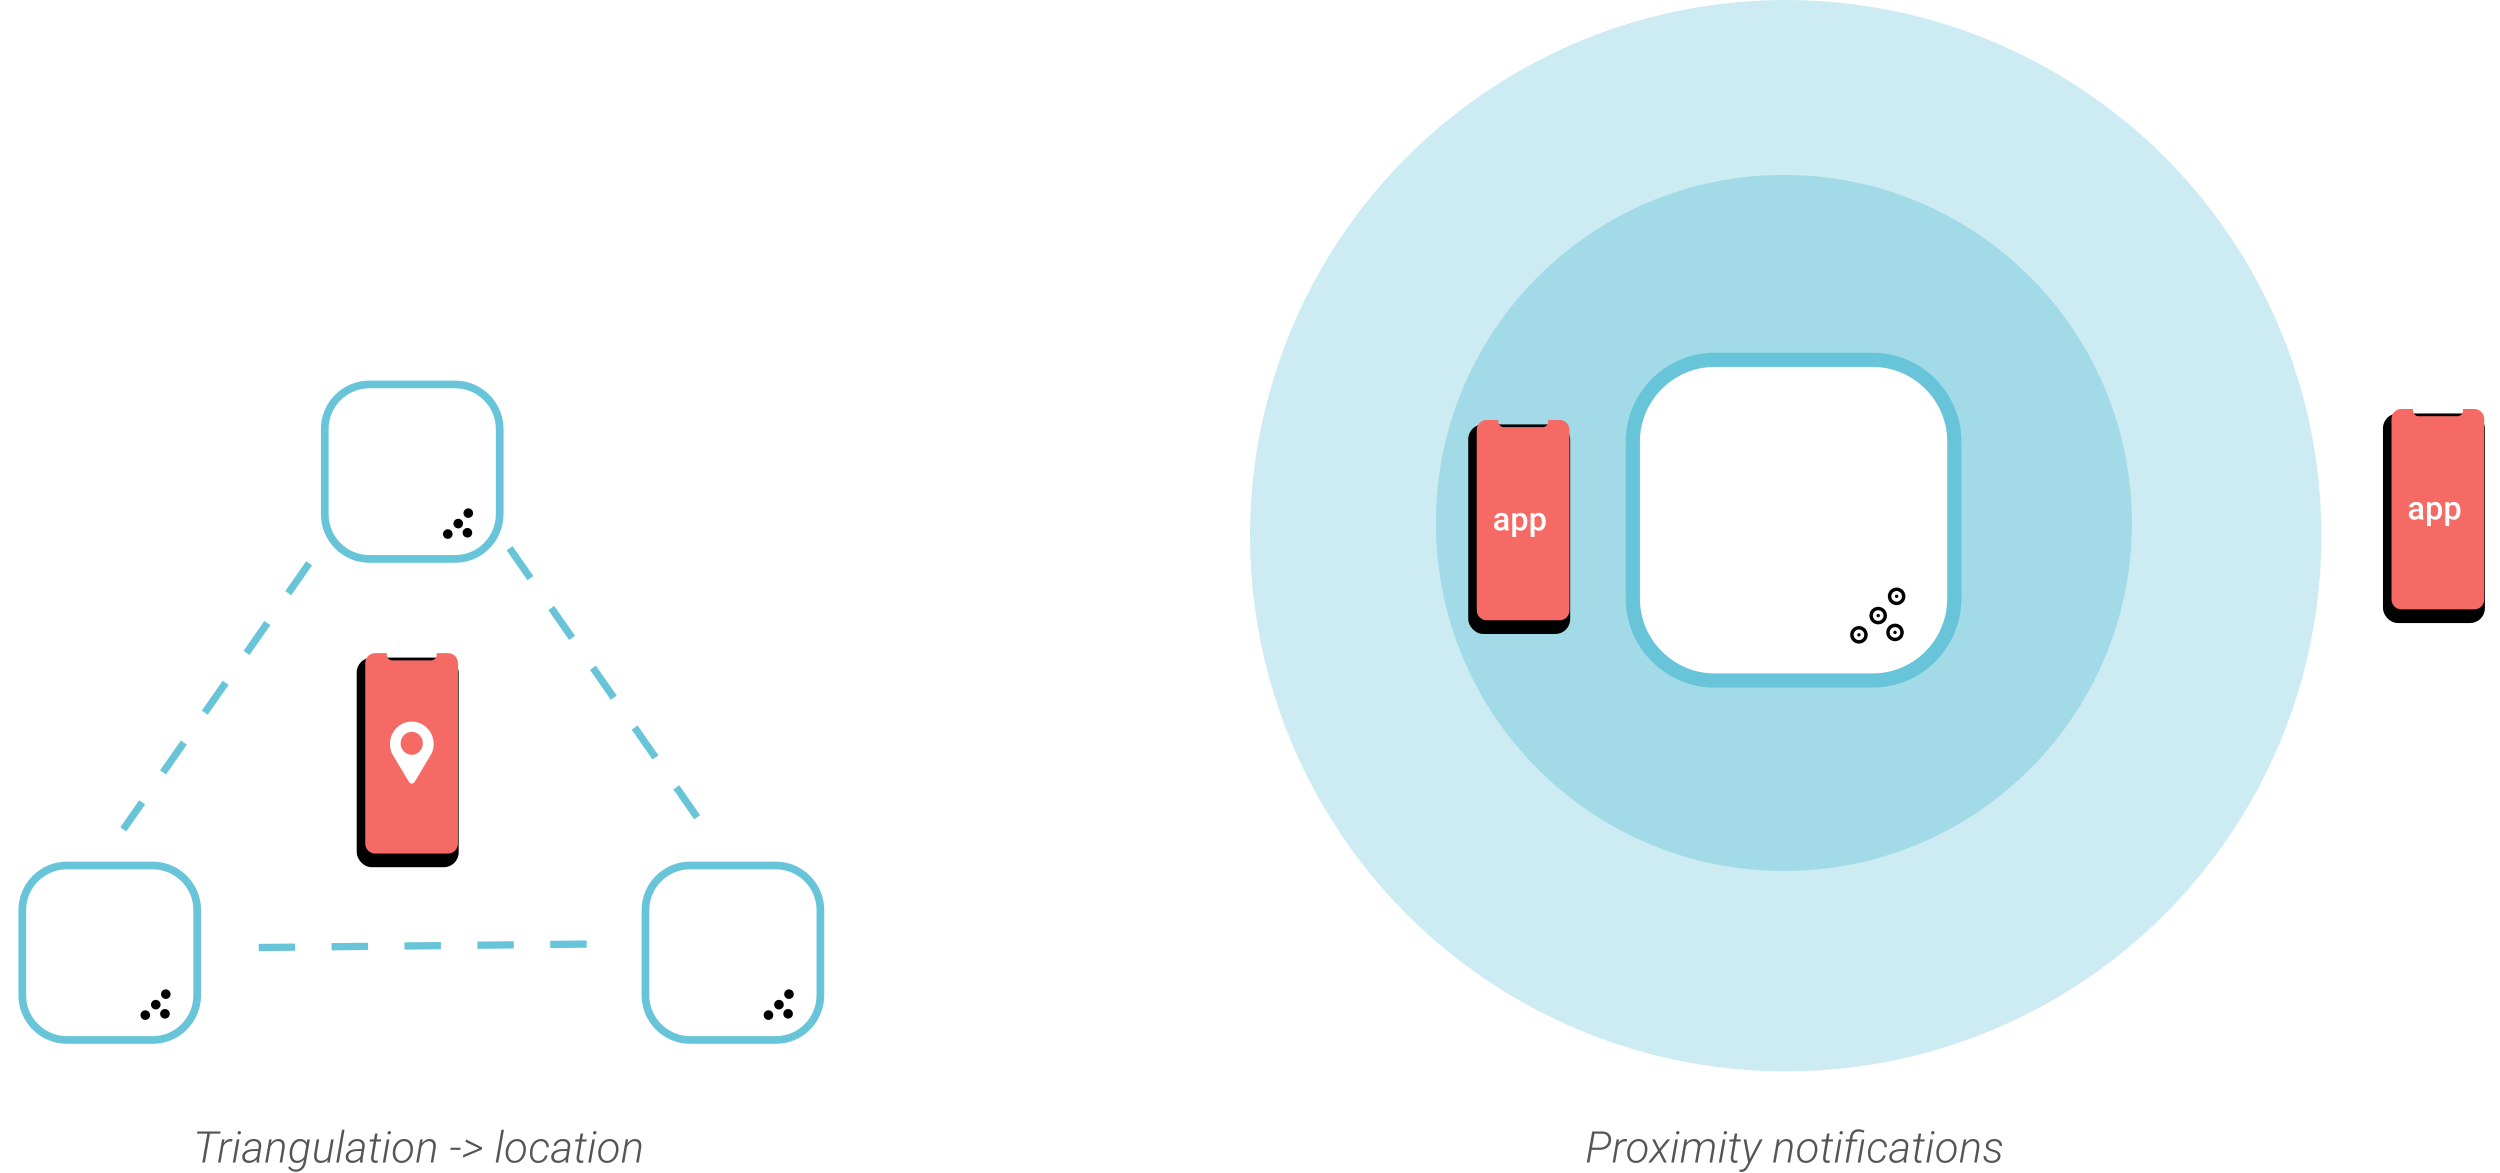 <svg width="686" height="322" viewBox="0 0 686 322" fill="none" xmlns="http://www.w3.org/2000/svg">
<circle cx="490" cy="147" r="147" fill="#68C4D9" fill-opacity="0.33"/>
<circle cx="489.5" cy="143.5" r="95.5" fill="#68C4D9" fill-opacity="0.42"/>
<g filter="url(#filter0_d)">
<path d="M511.78 184H468.44C456.12 184 446 173.88 446 161.56V118.44C446 106.12 456.12 96 468.44 96H511.78C524.1 96 534.22 106.12 534.22 118.44V161.78C534 174.1 524.1 184 511.78 184Z" fill="white" stroke="#68C4D9" stroke-width="3.892" stroke-miterlimit="10"/>
<path d="M518.853 160.9C518.853 161.162 518.641 161.374 518.379 161.374C518.118 161.374 517.906 161.162 517.906 160.9C517.906 160.638 518.118 160.426 518.379 160.426C518.641 160.426 518.853 160.638 518.853 160.9Z" fill="black" stroke="black" stroke-width="3.892"/>
<path d="M513.794 166.18C513.794 166.442 513.581 166.654 513.32 166.654C513.058 166.654 512.846 166.442 512.846 166.18C512.846 165.919 513.058 165.706 513.32 165.706C513.581 165.706 513.794 165.919 513.794 166.18Z" fill="black" stroke="black" stroke-width="3.892"/>
<path d="M518.414 170.8C518.414 171.062 518.202 171.274 517.94 171.274C517.678 171.274 517.466 171.062 517.466 170.8C517.466 170.539 517.678 170.327 517.94 170.327C518.202 170.327 518.414 170.539 518.414 170.8Z" fill="black" stroke="black" stroke-width="3.892"/>
<path d="M508.514 171.46C508.514 171.721 508.302 171.933 508.041 171.933C507.779 171.933 507.567 171.721 507.567 171.46C507.567 171.198 507.779 170.986 508.041 170.986C508.302 170.986 508.514 171.198 508.514 171.46Z" fill="black" stroke="black" stroke-width="3.892"/>
</g>
<g filter="url(#filter1_d)">
<rect x="655" y="111" width="27.974" height="57.509" rx="4.062" fill="black"/>
</g>
<path fill-rule="evenodd" clip-rule="evenodd" d="M658.934 112.226C657.439 112.226 656.226 113.439 656.226 114.934V164.499C656.226 165.995 657.439 167.207 658.934 167.207H678.959C680.455 167.207 681.668 165.995 681.668 164.499V114.934C681.668 113.439 680.455 112.226 678.959 112.226H658.934ZM675.837 112.226H662.133V112.678C662.133 113.525 662.82 114.212 663.668 114.212H674.303C675.15 114.212 675.837 113.525 675.837 112.678V112.226Z" fill="#F56A65"/>
<path d="M663.95 142.533C663.904 142.442 663.863 142.295 663.828 142.091C663.49 142.444 663.076 142.62 662.587 142.62C662.112 142.62 661.725 142.485 661.425 142.214C661.125 141.943 660.975 141.608 660.975 141.209C660.975 140.705 661.161 140.319 661.534 140.051C661.91 139.78 662.446 139.645 663.142 139.645H663.793V139.334C663.793 139.09 663.724 138.895 663.588 138.749C663.451 138.6 663.242 138.526 662.963 138.526C662.721 138.526 662.523 138.587 662.369 138.71C662.214 138.829 662.137 138.982 662.137 139.168H661.075C661.075 138.909 661.161 138.667 661.333 138.443C661.505 138.216 661.738 138.038 662.032 137.91C662.329 137.782 662.66 137.718 663.024 137.718C663.577 137.718 664.019 137.858 664.348 138.137C664.677 138.414 664.846 138.804 664.855 139.308V141.44C664.855 141.866 664.914 142.205 665.034 142.458V142.533H663.95ZM662.784 141.768C662.993 141.768 663.19 141.717 663.373 141.615C663.56 141.513 663.7 141.376 663.793 141.204V140.313H663.221C662.827 140.313 662.532 140.382 662.334 140.519C662.136 140.655 662.036 140.849 662.036 141.1C662.036 141.304 662.103 141.467 662.237 141.589C662.374 141.708 662.556 141.768 662.784 141.768ZM670.106 140.217C670.106 140.948 669.94 141.532 669.608 141.969C669.276 142.403 668.831 142.62 668.271 142.62C667.753 142.62 667.338 142.45 667.026 142.109V144.35H665.964V137.805H666.943L666.987 138.286C667.298 137.907 667.722 137.718 668.258 137.718C668.835 137.718 669.286 137.933 669.613 138.365C669.942 138.793 670.106 139.388 670.106 140.152V140.217ZM669.049 140.125C669.049 139.653 668.954 139.279 668.765 139.002C668.579 138.726 668.311 138.587 667.961 138.587C667.527 138.587 667.215 138.766 667.026 139.125V141.222C667.218 141.589 667.533 141.772 667.97 141.772C668.308 141.772 668.571 141.637 668.761 141.366C668.953 141.092 669.049 140.679 669.049 140.125ZM675.148 140.217C675.148 140.948 674.982 141.532 674.65 141.969C674.318 142.403 673.873 142.62 673.313 142.62C672.795 142.62 672.38 142.45 672.068 142.109V144.35H671.006V137.805H671.985L672.029 138.286C672.34 137.907 672.764 137.718 673.3 137.718C673.877 137.718 674.328 137.933 674.655 138.365C674.984 138.793 675.148 139.388 675.148 140.152V140.217ZM674.091 140.125C674.091 139.653 673.996 139.279 673.807 139.002C673.621 138.726 673.353 138.587 673.003 138.587C672.569 138.587 672.257 138.766 672.068 139.125V141.222C672.26 141.589 672.575 141.772 673.012 141.772C673.35 141.772 673.613 141.637 673.803 141.366C673.995 141.092 674.091 140.679 674.091 140.125Z" fill="white"/>
<g filter="url(#filter2_d)">
<rect x="404" y="114" width="27.974" height="57.509" rx="4.062" fill="black"/>
</g>
<path fill-rule="evenodd" clip-rule="evenodd" d="M407.934 115.226C406.439 115.226 405.226 116.439 405.226 117.934V167.499C405.226 168.995 406.439 170.207 407.934 170.207H427.959C429.455 170.207 430.668 168.995 430.668 167.499V117.934C430.668 116.439 429.455 115.226 427.959 115.226H407.934ZM424.837 115.226H411.133V115.678C411.133 116.525 411.82 117.212 412.668 117.212H423.303C424.15 117.212 424.837 116.525 424.837 115.678V115.226Z" fill="#F56A65"/>
<path d="M412.95 145.533C412.904 145.442 412.863 145.295 412.828 145.091C412.49 145.444 412.076 145.62 411.587 145.62C411.112 145.62 410.725 145.485 410.425 145.214C410.125 144.943 409.975 144.608 409.975 144.209C409.975 143.705 410.161 143.319 410.534 143.051C410.91 142.78 411.446 142.645 412.142 142.645H412.793V142.334C412.793 142.09 412.724 141.895 412.588 141.749C412.451 141.6 412.242 141.526 411.963 141.526C411.721 141.526 411.523 141.587 411.369 141.71C411.214 141.829 411.137 141.982 411.137 142.168H410.075C410.075 141.909 410.161 141.667 410.333 141.443C410.505 141.216 410.738 141.038 411.032 140.91C411.329 140.782 411.66 140.718 412.024 140.718C412.577 140.718 413.019 140.858 413.348 141.137C413.677 141.414 413.846 141.804 413.855 142.308V144.44C413.855 144.866 413.914 145.205 414.034 145.458V145.533H412.95ZM411.784 144.768C411.993 144.768 412.19 144.717 412.373 144.615C412.56 144.513 412.7 144.376 412.793 144.204V143.313H412.221C411.827 143.313 411.532 143.382 411.334 143.519C411.136 143.655 411.036 143.849 411.036 144.1C411.036 144.304 411.103 144.467 411.237 144.589C411.374 144.708 411.556 144.768 411.784 144.768ZM419.106 143.217C419.106 143.948 418.94 144.532 418.608 144.969C418.276 145.403 417.831 145.62 417.271 145.62C416.753 145.62 416.338 145.45 416.026 145.109V147.35H414.964V140.805H415.943L415.987 141.286C416.298 140.907 416.722 140.718 417.258 140.718C417.835 140.718 418.286 140.933 418.613 141.365C418.942 141.793 419.106 142.388 419.106 143.152V143.217ZM418.049 143.125C418.049 142.653 417.954 142.279 417.765 142.002C417.579 141.726 417.311 141.587 416.961 141.587C416.527 141.587 416.215 141.766 416.026 142.125V144.222C416.218 144.589 416.533 144.772 416.97 144.772C417.308 144.772 417.571 144.637 417.761 144.366C417.953 144.092 418.049 143.679 418.049 143.125ZM424.148 143.217C424.148 143.948 423.982 144.532 423.65 144.969C423.318 145.403 422.873 145.62 422.313 145.62C421.795 145.62 421.38 145.45 421.068 145.109V147.35H420.006V140.805H420.985L421.029 141.286C421.34 140.907 421.764 140.718 422.3 140.718C422.877 140.718 423.328 140.933 423.655 141.365C423.984 141.793 424.148 142.388 424.148 143.152V143.217ZM423.091 143.125C423.091 142.653 422.996 142.279 422.807 142.002C422.621 141.726 422.353 141.587 422.003 141.587C421.569 141.587 421.257 141.766 421.068 142.125V144.222C421.26 144.589 421.575 144.772 422.012 144.772C422.35 144.772 422.613 144.637 422.803 144.366C422.995 144.092 423.091 143.679 423.091 143.125Z" fill="white"/>
<path d="M436.746 315.525L436.143 319H435.428L436.91 310.469L439.688 310.475C440.484 310.498 441.1 310.734 441.533 311.184C441.967 311.629 442.15 312.227 442.084 312.977C442.006 313.773 441.684 314.398 441.117 314.852C440.551 315.305 439.812 315.531 438.902 315.531L436.746 315.525ZM436.852 314.916L438.932 314.922C439.607 314.922 440.164 314.75 440.602 314.406C441.039 314.062 441.295 313.588 441.369 312.982C441.432 312.404 441.307 311.949 440.994 311.617C440.686 311.281 440.244 311.105 439.67 311.09L437.52 311.084L436.852 314.916ZM446.373 313.252C446.221 313.221 446.066 313.203 445.91 313.199C445.465 313.199 445.057 313.336 444.686 313.609C444.314 313.879 444.066 314.223 443.941 314.641L443.191 319H442.5L443.602 312.66H444.287L444.076 313.668C444.307 313.293 444.584 313.008 444.908 312.812C445.236 312.617 445.596 312.523 445.986 312.531C446.123 312.531 446.283 312.559 446.467 312.613L446.373 313.252ZM446.525 315.771C446.596 315.158 446.783 314.598 447.088 314.09C447.393 313.578 447.771 313.189 448.225 312.924C448.682 312.658 449.176 312.531 449.707 312.543C450.23 312.551 450.676 312.695 451.043 312.977C451.414 313.254 451.684 313.635 451.852 314.119C452.023 314.6 452.082 315.133 452.027 315.719L452.016 315.83C451.898 316.83 451.543 317.633 450.949 318.238C450.359 318.844 449.65 319.137 448.822 319.117C448.111 319.105 447.543 318.844 447.117 318.332C446.691 317.82 446.482 317.145 446.49 316.305L446.508 315.971L446.525 315.771ZM447.205 315.971C447.154 316.436 447.188 316.865 447.305 317.26C447.426 317.65 447.617 317.957 447.879 318.18C448.141 318.402 448.467 318.52 448.857 318.531C449.279 318.539 449.664 318.432 450.012 318.209C450.363 317.986 450.652 317.672 450.879 317.266C451.105 316.859 451.252 316.41 451.318 315.918L451.336 315.725C451.406 314.971 451.289 314.355 450.984 313.879C450.684 313.398 450.246 313.152 449.672 313.141C449.047 313.121 448.506 313.363 448.049 313.867C447.596 314.367 447.318 315.033 447.217 315.865L447.205 315.971ZM455.379 315.221L457.436 312.66H458.303L455.701 315.807L457.359 319H456.586L455.262 316.328L453.094 319H452.238L454.945 315.736L453.357 312.66H454.131L455.379 315.221ZM459.311 319H458.607L459.715 312.66H460.412L459.311 319ZM459.908 310.826C459.928 310.572 460.096 310.412 460.412 310.346C460.564 310.373 460.672 310.422 460.734 310.492C460.801 310.559 460.844 310.67 460.863 310.826C460.824 310.975 460.768 311.084 460.693 311.154C460.619 311.221 460.508 311.27 460.359 311.301C460.043 311.254 459.893 311.096 459.908 310.826ZM462.943 312.66L462.744 313.691C463.314 312.91 464.031 312.527 464.895 312.543C465.34 312.551 465.709 312.662 466.002 312.877C466.299 313.092 466.482 313.391 466.553 313.773C466.842 313.379 467.178 313.074 467.561 312.859C467.947 312.641 468.367 312.535 468.82 312.543C469.422 312.555 469.867 312.754 470.156 313.141C470.449 313.523 470.57 314.055 470.52 314.734L470.508 314.869L469.811 319H469.113L469.805 314.857C469.828 314.627 469.83 314.408 469.811 314.201C469.732 313.51 469.338 313.158 468.627 313.146C468.15 313.139 467.711 313.295 467.309 313.615C466.91 313.932 466.66 314.328 466.559 314.805L465.832 319H465.135L465.838 314.805C465.951 313.727 465.555 313.174 464.648 313.146C464.199 313.139 463.781 313.279 463.395 313.568C463.008 313.857 462.748 314.217 462.615 314.646L461.865 319H461.168L462.27 312.66H462.943ZM472.365 319H471.662L472.77 312.66H473.467L472.365 319ZM472.963 310.826C472.982 310.572 473.15 310.412 473.467 310.346C473.619 310.373 473.727 310.422 473.789 310.492C473.855 310.559 473.898 310.67 473.918 310.826C473.879 310.975 473.822 311.084 473.748 311.154C473.674 311.221 473.562 311.27 473.414 311.301C473.098 311.254 472.947 311.096 472.963 310.826ZM476.713 311.037L476.432 312.66H477.703L477.604 313.234H476.332L475.629 317.465L475.617 317.828C475.617 318.254 475.812 318.473 476.203 318.484C476.324 318.488 476.514 318.475 476.771 318.443L476.742 319.018C476.512 319.084 476.277 319.113 476.039 319.105C475.629 319.098 475.33 318.955 475.143 318.678C474.955 318.396 474.887 317.99 474.938 317.459L475.635 313.234H474.498L474.604 312.66H475.729L476.016 311.037H476.713ZM480.176 317.969L482.889 312.66H483.668L479.801 320.02C479.516 320.59 479.213 320.994 478.893 321.232C478.576 321.471 478.223 321.586 477.832 321.578C477.684 321.57 477.496 321.539 477.27 321.484L477.34 320.91L477.691 320.951C478.348 320.979 478.865 320.592 479.244 319.791L479.689 318.906L478.465 312.66H479.197L480.176 317.969ZM488.309 312.66L488.098 313.744C488.379 313.354 488.703 313.055 489.07 312.848C489.441 312.637 489.838 312.535 490.26 312.543C490.869 312.559 491.312 312.771 491.59 313.182C491.867 313.592 491.965 314.156 491.883 314.875L491.191 319H490.5L491.191 314.863C491.215 314.641 491.219 314.426 491.203 314.219C491.137 313.523 490.758 313.166 490.066 313.146C489.656 313.139 489.273 313.262 488.918 313.516C488.562 313.766 488.25 314.145 487.98 314.652L487.23 319H486.539L487.641 312.66H488.309ZM493.166 315.771C493.236 315.158 493.424 314.598 493.729 314.09C494.033 313.578 494.412 313.189 494.865 312.924C495.322 312.658 495.816 312.531 496.348 312.543C496.871 312.551 497.316 312.695 497.684 312.977C498.055 313.254 498.324 313.635 498.492 314.119C498.664 314.6 498.723 315.133 498.668 315.719L498.656 315.83C498.539 316.83 498.184 317.633 497.59 318.238C497 318.844 496.291 319.137 495.463 319.117C494.752 319.105 494.184 318.844 493.758 318.332C493.332 317.82 493.123 317.145 493.131 316.305L493.148 315.971L493.166 315.771ZM493.846 315.971C493.795 316.436 493.828 316.865 493.945 317.26C494.066 317.65 494.258 317.957 494.52 318.18C494.781 318.402 495.107 318.52 495.498 318.531C495.92 318.539 496.305 318.432 496.652 318.209C497.004 317.986 497.293 317.672 497.52 317.266C497.746 316.859 497.893 316.41 497.959 315.918L497.977 315.725C498.047 314.971 497.93 314.355 497.625 313.879C497.324 313.398 496.887 313.152 496.312 313.141C495.688 313.121 495.146 313.363 494.689 313.867C494.236 314.367 493.959 315.033 493.857 315.865L493.846 315.971ZM502.037 311.037L501.756 312.66H503.027L502.928 313.234H501.656L500.953 317.465L500.941 317.828C500.941 318.254 501.137 318.473 501.527 318.484C501.648 318.488 501.838 318.475 502.096 318.443L502.066 319.018C501.836 319.084 501.602 319.113 501.363 319.105C500.953 319.098 500.654 318.955 500.467 318.678C500.279 318.396 500.211 317.99 500.262 317.459L500.959 313.234H499.822L499.928 312.66H501.053L501.34 311.037H502.037ZM504.158 319H503.455L504.562 312.66H505.26L504.158 319ZM504.756 310.826C504.775 310.572 504.943 310.412 505.26 310.346C505.412 310.373 505.52 310.422 505.582 310.492C505.648 310.559 505.691 310.67 505.711 310.826C505.672 310.975 505.615 311.084 505.541 311.154C505.467 311.221 505.355 311.27 505.207 311.301C504.891 311.254 504.74 311.096 504.756 310.826ZM506.461 319L507.463 313.234H506.438L506.537 312.66H507.562L507.656 311.951C507.762 311.283 508.021 310.768 508.436 310.404C508.85 310.041 509.377 309.863 510.018 309.871C510.49 309.879 511.016 309.998 511.594 310.229L511.412 310.826C510.947 310.615 510.49 310.506 510.041 310.498C509.564 310.494 509.184 310.623 508.898 310.885C508.613 311.146 508.434 311.502 508.359 311.951L508.254 312.66H509.695L509.596 313.234H508.16L507.158 319H506.461ZM510.457 319H509.754L510.861 312.66H511.559L510.457 319ZM514.822 318.531C515.283 318.547 515.689 318.42 516.041 318.15C516.396 317.877 516.633 317.51 516.75 317.049H517.412C517.295 317.678 516.986 318.186 516.486 318.572C515.99 318.955 515.424 319.139 514.787 319.123C514.275 319.111 513.846 318.971 513.498 318.701C513.15 318.432 512.898 318.059 512.742 317.582C512.59 317.105 512.541 316.568 512.596 315.971L512.619 315.719C512.666 315.309 512.766 314.91 512.918 314.523C513.074 314.137 513.281 313.795 513.539 313.498C513.797 313.197 514.104 312.961 514.459 312.789C514.818 312.613 515.223 312.531 515.672 312.543C516.32 312.559 516.836 312.777 517.219 313.199C517.602 313.621 517.781 314.156 517.758 314.805L517.096 314.799C517.104 314.311 516.977 313.916 516.715 313.615C516.453 313.314 516.096 313.156 515.643 313.141C515.158 313.125 514.73 313.266 514.359 313.562C513.988 313.859 513.709 314.279 513.521 314.822C513.334 315.365 513.246 315.941 513.258 316.551C513.27 317.18 513.41 317.664 513.68 318.004C513.949 318.34 514.33 318.516 514.822 318.531ZM522.369 319C522.35 318.852 522.344 318.703 522.352 318.555L522.404 318.115C522.111 318.432 521.775 318.68 521.396 318.859C521.021 319.039 520.615 319.125 520.178 319.117C519.643 319.109 519.207 318.941 518.871 318.613C518.539 318.281 518.391 317.865 518.426 317.365C518.457 316.947 518.6 316.586 518.854 316.281C519.111 315.973 519.477 315.734 519.949 315.566C520.422 315.395 520.951 315.309 521.537 315.309L522.832 315.314L522.938 314.588C522.984 314.154 522.891 313.807 522.656 313.545C522.422 313.283 522.076 313.145 521.619 313.129C521.158 313.121 520.756 313.236 520.412 313.475C520.072 313.709 519.859 314.02 519.773 314.406H519.088C519.166 313.852 519.451 313.4 519.943 313.053C520.436 312.701 521.018 312.529 521.689 312.537C522.342 312.553 522.844 312.75 523.195 313.129C523.551 313.508 523.695 314 523.629 314.605L523.102 317.793L523.055 318.303C523.043 318.514 523.059 318.723 523.102 318.93L523.09 319H522.369ZM520.295 318.502C520.725 318.518 521.135 318.416 521.525 318.197C521.92 317.975 522.246 317.66 522.504 317.254L522.744 315.854L521.625 315.848C520.914 315.848 520.334 315.975 519.885 316.229C519.436 316.479 519.188 316.838 519.141 317.307C519.105 317.65 519.195 317.934 519.41 318.156C519.629 318.379 519.924 318.494 520.295 318.502ZM527.174 311.037L526.893 312.66H528.164L528.064 313.234H526.793L526.09 317.465L526.078 317.828C526.078 318.254 526.273 318.473 526.664 318.484C526.785 318.488 526.975 318.475 527.232 318.443L527.203 319.018C526.973 319.084 526.738 319.113 526.5 319.105C526.09 319.098 525.791 318.955 525.604 318.678C525.416 318.396 525.348 317.99 525.398 317.459L526.096 313.234H524.959L525.064 312.66H526.189L526.477 311.037H527.174ZM529.295 319H528.592L529.699 312.66H530.396L529.295 319ZM529.893 310.826C529.912 310.572 530.08 310.412 530.396 310.346C530.549 310.373 530.656 310.422 530.719 310.492C530.785 310.559 530.828 310.67 530.848 310.826C530.809 310.975 530.752 311.084 530.678 311.154C530.604 311.221 530.492 311.27 530.344 311.301C530.027 311.254 529.877 311.096 529.893 310.826ZM531.357 315.771C531.428 315.158 531.615 314.598 531.92 314.09C532.225 313.578 532.604 313.189 533.057 312.924C533.514 312.658 534.008 312.531 534.539 312.543C535.062 312.551 535.508 312.695 535.875 312.977C536.246 313.254 536.516 313.635 536.684 314.119C536.855 314.6 536.914 315.133 536.859 315.719L536.848 315.83C536.73 316.83 536.375 317.633 535.781 318.238C535.191 318.844 534.482 319.137 533.654 319.117C532.943 319.105 532.375 318.844 531.949 318.332C531.523 317.82 531.314 317.145 531.322 316.305L531.34 315.971L531.357 315.771ZM532.037 315.971C531.986 316.436 532.02 316.865 532.137 317.26C532.258 317.65 532.449 317.957 532.711 318.18C532.973 318.402 533.299 318.52 533.689 318.531C534.111 318.539 534.496 318.432 534.844 318.209C535.195 317.986 535.484 317.672 535.711 317.266C535.938 316.859 536.084 316.41 536.15 315.918L536.168 315.725C536.238 314.971 536.121 314.355 535.816 313.879C535.516 313.398 535.078 313.152 534.504 313.141C533.879 313.121 533.338 313.363 532.881 313.867C532.428 314.367 532.15 315.033 532.049 315.865L532.037 315.971ZM539.543 312.66L539.332 313.744C539.613 313.354 539.938 313.055 540.305 312.848C540.676 312.637 541.072 312.535 541.494 312.543C542.104 312.559 542.547 312.771 542.824 313.182C543.102 313.592 543.199 314.156 543.117 314.875L542.426 319H541.734L542.426 314.863C542.449 314.641 542.453 314.426 542.438 314.219C542.371 313.523 541.992 313.166 541.301 313.146C540.891 313.139 540.508 313.262 540.152 313.516C539.797 313.766 539.484 314.145 539.215 314.652L538.465 319H537.773L538.875 312.66H539.543ZM548.238 317.348C548.301 316.809 547.973 316.418 547.254 316.176L546.246 315.877C545.32 315.564 544.883 315.043 544.934 314.312C544.961 313.785 545.203 313.357 545.66 313.029C546.121 312.697 546.668 312.535 547.301 312.543C547.922 312.551 548.426 312.727 548.812 313.07C549.199 313.41 549.379 313.865 549.352 314.436H548.66C548.684 314.057 548.564 313.748 548.303 313.51C548.045 313.271 547.701 313.148 547.271 313.141C546.826 313.141 546.451 313.246 546.146 313.457C545.842 313.664 545.67 313.939 545.631 314.283C545.572 314.787 545.881 315.141 546.557 315.344L547.289 315.555L547.682 315.689C548.564 316.021 548.98 316.562 548.93 317.312C548.898 317.82 548.678 318.238 548.268 318.566C547.861 318.891 547.336 319.072 546.691 319.111L546.451 319.117C546.025 319.109 545.641 319.027 545.297 318.871C544.953 318.711 544.689 318.488 544.506 318.203C544.322 317.918 544.242 317.59 544.266 317.219L544.963 317.225C544.963 317.623 545.098 317.938 545.367 318.168C545.637 318.398 546.008 318.518 546.48 318.525C546.949 318.525 547.348 318.42 547.676 318.209C548.004 317.994 548.191 317.707 548.238 317.348Z" fill="#555555"/>
<g filter="url(#filter3_d)">
<path d="M123.791 151.88H100.209C93.506 151.88 88 146.374 88 139.671V116.209C88 109.506 93.506 104 100.209 104H123.791C130.494 104 136 109.506 136 116.209V139.791C135.88 146.494 130.494 151.88 123.791 151.88Z" fill="white" stroke="#68C4D9" stroke-width="2.118" stroke-miterlimit="10"/>
<path d="M127.381 140.629C128.109 140.629 128.698 140.039 128.698 139.312C128.698 138.585 128.109 137.995 127.381 137.995C126.654 137.995 126.065 138.585 126.065 139.312C126.065 140.039 126.654 140.629 127.381 140.629Z" fill="black"/>
<path d="M124.628 143.502C125.355 143.502 125.945 142.912 125.945 142.185C125.945 141.458 125.355 140.868 124.628 140.868C123.901 140.868 123.312 141.458 123.312 142.185C123.312 142.912 123.901 143.502 124.628 143.502Z" fill="black"/>
<path d="M127.142 146.015C127.869 146.015 128.459 145.426 128.459 144.699C128.459 143.971 127.869 143.382 127.142 143.382C126.415 143.382 125.825 143.971 125.825 144.699C125.825 145.426 126.415 146.015 127.142 146.015Z" fill="black"/>
<path d="M121.756 146.374C122.483 146.374 123.072 145.784 123.072 145.057C123.072 144.33 122.483 143.74 121.756 143.74C121.028 143.74 120.439 144.33 120.439 145.057C120.439 145.784 121.028 146.374 121.756 146.374Z" fill="black"/>
</g>
<g filter="url(#filter4_d)">
<path d="M211.791 283.88H188.209C181.506 283.88 176 278.374 176 271.671V248.209C176 241.506 181.506 236 188.209 236H211.791C218.494 236 224 241.506 224 248.209V271.791C223.88 278.494 218.494 283.88 211.791 283.88Z" fill="white" stroke="#68C4D9" stroke-width="2.118" stroke-miterlimit="10"/>
<path d="M215.381 272.629C216.109 272.629 216.698 272.039 216.698 271.312C216.698 270.585 216.109 269.995 215.381 269.995C214.654 269.995 214.065 270.585 214.065 271.312C214.065 272.039 214.654 272.629 215.381 272.629Z" fill="black"/>
<path d="M212.628 275.502C213.355 275.502 213.945 274.912 213.945 274.185C213.945 273.458 213.355 272.868 212.628 272.868C211.901 272.868 211.312 273.458 211.312 274.185C211.312 274.912 211.901 275.502 212.628 275.502Z" fill="black"/>
<path d="M215.142 278.015C215.869 278.015 216.459 277.426 216.459 276.699C216.459 275.971 215.869 275.382 215.142 275.382C214.415 275.382 213.825 275.971 213.825 276.699C213.825 277.426 214.415 278.015 215.142 278.015Z" fill="black"/>
<path d="M209.756 278.374C210.483 278.374 211.072 277.784 211.072 277.057C211.072 276.33 210.483 275.74 209.756 275.74C209.028 275.74 208.439 276.33 208.439 277.057C208.439 277.784 209.028 278.374 209.756 278.374Z" fill="black"/>
</g>
<g filter="url(#filter5_d)">
<path d="M40.791 283.88H17.209C10.506 283.88 5 278.374 5 271.671V248.209C5 241.506 10.506 236 17.209 236H40.791C47.494 236 53 241.506 53 248.209V271.791C52.88 278.494 47.494 283.88 40.791 283.88Z" fill="white" stroke="#68C4D9" stroke-width="2.118" stroke-miterlimit="10"/>
<path d="M44.381 272.629C45.109 272.629 45.698 272.039 45.698 271.312C45.698 270.585 45.109 269.995 44.381 269.995C43.654 269.995 43.065 270.585 43.065 271.312C43.065 272.039 43.654 272.629 44.381 272.629Z" fill="black"/>
<path d="M41.628 275.502C42.355 275.502 42.945 274.912 42.945 274.185C42.945 273.458 42.355 272.868 41.628 272.868C40.901 272.868 40.312 273.458 40.312 274.185C40.312 274.912 40.901 275.502 41.628 275.502Z" fill="black"/>
<path d="M44.142 278.015C44.869 278.015 45.459 277.426 45.459 276.699C45.459 275.971 44.869 275.382 44.142 275.382C43.415 275.382 42.825 275.971 42.825 276.699C42.825 277.426 43.415 278.015 44.142 278.015Z" fill="black"/>
<path d="M38.756 278.374C39.483 278.374 40.072 277.784 40.072 277.057C40.072 276.33 39.483 275.74 38.756 275.74C38.029 275.74 37.439 276.33 37.439 277.057C37.439 277.784 38.029 278.374 38.756 278.374Z" fill="black"/>
</g>
<g filter="url(#filter6_d)">
<rect x="99" y="178" width="27.974" height="57.509" rx="4.062" fill="black"/>
</g>
<path fill-rule="evenodd" clip-rule="evenodd" d="M102.934 179.226C101.439 179.226 100.226 180.439 100.226 181.934V231.499C100.226 232.995 101.439 234.207 102.934 234.207H122.959C124.455 234.207 125.668 232.995 125.668 231.499V181.934C125.668 180.439 124.455 179.226 122.959 179.226H102.934ZM119.837 179.226H106.133V179.678C106.133 180.525 106.82 181.212 107.668 181.212H118.303C119.15 181.212 119.837 180.525 119.837 179.678V179.226Z" fill="#F56A65"/>
<path d="M117.925 200.652C116.756 198.947 114.952 198 112.982 198C110.978 198 109.191 198.982 108.056 200.67C106.937 202.358 106.686 204.493 107.405 206.371C107.505 206.595 107.605 206.853 107.755 207.094L112.197 214.535C112.364 214.828 112.665 215 112.998 215C113.332 215 113.616 214.828 113.8 214.535L118.258 207.043C118.409 206.767 118.542 206.526 118.626 206.285C119.31 204.425 119.043 202.306 117.925 200.652ZM112.982 207.129C111.295 207.129 109.926 205.699 109.926 203.977C109.926 202.254 111.295 200.807 112.982 200.807C114.668 200.807 116.038 202.237 116.038 203.959C116.038 205.682 114.668 207.129 112.982 207.129Z" fill="white"/>
<line x1="84.82" y1="154.573" x2="33.82" y2="227.573" stroke="#68C4D9" stroke-width="2" stroke-dasharray="10 10"/>
<line x1="139.82" y1="150.428" x2="192.82" y2="226.428" stroke="#68C4D9" stroke-width="2" stroke-dasharray="10 10"/>
<line x1="70.99" y1="260" x2="165.989" y2="259" stroke="#68C4D9" stroke-width="2" stroke-dasharray="10 10"/>
<path d="M60.43 311.084H57.6L56.223 319H55.508L56.885 311.084H54.049L54.16 310.469H60.541L60.43 311.084ZM63.705 313.252C63.553 313.221 63.398 313.203 63.242 313.199C62.797 313.199 62.389 313.336 62.018 313.609C61.647 313.879 61.398 314.223 61.273 314.641L60.523 319H59.832L60.934 312.66H61.619L61.408 313.668C61.639 313.293 61.916 313.008 62.24 312.812C62.568 312.617 62.928 312.523 63.318 312.531C63.455 312.531 63.615 312.559 63.799 312.613L63.705 313.252ZM64.584 319H63.881L64.988 312.66H65.686L64.584 319ZM65.182 310.826C65.201 310.572 65.369 310.412 65.686 310.346C65.838 310.373 65.945 310.422 66.008 310.492C66.074 310.559 66.117 310.67 66.137 310.826C66.098 310.975 66.041 311.084 65.967 311.154C65.893 311.221 65.781 311.27 65.633 311.301C65.316 311.254 65.166 311.096 65.182 310.826ZM70.42 319C70.4 318.852 70.394 318.703 70.402 318.555L70.455 318.115C70.162 318.432 69.826 318.68 69.447 318.859C69.072 319.039 68.666 319.125 68.228 319.117C67.693 319.109 67.258 318.941 66.922 318.613C66.59 318.281 66.441 317.865 66.477 317.365C66.508 316.947 66.65 316.586 66.904 316.281C67.162 315.973 67.527 315.734 68 315.566C68.473 315.395 69.002 315.309 69.588 315.309L70.883 315.314L70.988 314.588C71.035 314.154 70.941 313.807 70.707 313.545C70.473 313.283 70.127 313.145 69.67 313.129C69.209 313.121 68.807 313.236 68.463 313.475C68.123 313.709 67.91 314.02 67.824 314.406H67.139C67.217 313.852 67.502 313.4 67.994 313.053C68.486 312.701 69.068 312.529 69.74 312.537C70.393 312.553 70.894 312.75 71.246 313.129C71.602 313.508 71.746 314 71.68 314.605L71.152 317.793L71.106 318.303C71.094 318.514 71.109 318.723 71.152 318.93L71.141 319H70.42ZM68.346 318.502C68.775 318.518 69.186 318.416 69.576 318.197C69.971 317.975 70.297 317.66 70.555 317.254L70.795 315.854L69.676 315.848C68.965 315.848 68.385 315.975 67.936 316.229C67.486 316.479 67.238 316.838 67.191 317.307C67.156 317.65 67.246 317.934 67.461 318.156C67.68 318.379 67.975 318.494 68.346 318.502ZM74.539 312.66L74.328 313.744C74.609 313.354 74.934 313.055 75.301 312.848C75.672 312.637 76.068 312.535 76.49 312.543C77.1 312.559 77.543 312.771 77.82 313.182C78.098 313.592 78.195 314.156 78.113 314.875L77.422 319H76.731L77.422 314.863C77.445 314.641 77.449 314.426 77.434 314.219C77.367 313.523 76.988 313.166 76.297 313.146C75.887 313.139 75.504 313.262 75.148 313.516C74.793 313.766 74.481 314.145 74.211 314.652L73.461 319H72.769L73.871 312.66H74.539ZM82.385 312.537C82.764 312.549 83.109 312.639 83.422 312.807C83.734 312.975 83.981 313.23 84.16 313.574L84.377 312.66H85.027L83.961 318.889C83.887 319.42 83.719 319.889 83.457 320.295C83.195 320.701 82.859 321.012 82.449 321.227C82.043 321.445 81.59 321.547 81.09 321.531C80.691 321.523 80.311 321.424 79.947 321.232C79.58 321.037 79.285 320.766 79.062 320.418L79.496 320.008C79.898 320.613 80.424 320.924 81.072 320.939C81.65 320.955 82.133 320.779 82.519 320.412C82.91 320.049 83.156 319.553 83.258 318.924L83.41 318.186C82.848 318.83 82.17 319.141 81.377 319.117C80.783 319.102 80.32 318.875 79.988 318.438C79.66 317.996 79.488 317.396 79.473 316.639C79.449 315.939 79.566 315.248 79.824 314.564C80.082 313.881 80.432 313.369 80.873 313.029C81.318 312.686 81.822 312.521 82.385 312.537ZM80.205 315.936L80.17 316.48C80.158 317.121 80.269 317.617 80.504 317.969C80.738 318.316 81.084 318.498 81.541 318.514C81.932 318.529 82.297 318.438 82.637 318.238C82.977 318.039 83.269 317.744 83.516 317.354L84.014 314.395C83.908 314.016 83.725 313.717 83.463 313.498C83.205 313.275 82.873 313.158 82.467 313.146C81.869 313.127 81.373 313.357 80.978 313.838C80.588 314.318 80.33 315.018 80.205 315.936ZM89.949 318.203C89.445 318.836 88.75 319.141 87.863 319.117C87.266 319.105 86.82 318.891 86.527 318.473C86.234 318.051 86.129 317.467 86.211 316.721L86.891 312.66H87.582L86.908 316.738C86.885 316.949 86.883 317.158 86.902 317.365C86.93 317.725 87.037 318.002 87.225 318.197C87.412 318.393 87.67 318.496 87.998 318.508C88.467 318.527 88.9 318.42 89.299 318.186C89.697 317.947 89.955 317.637 90.072 317.254L90.857 312.66H91.561L90.459 319H89.779L89.949 318.203ZM92.978 319H92.275L93.84 310H94.543L92.978 319ZM98.814 319C98.795 318.852 98.789 318.703 98.797 318.555L98.85 318.115C98.557 318.432 98.221 318.68 97.842 318.859C97.467 319.039 97.061 319.125 96.623 319.117C96.088 319.109 95.652 318.941 95.316 318.613C94.984 318.281 94.836 317.865 94.871 317.365C94.902 316.947 95.045 316.586 95.299 316.281C95.557 315.973 95.922 315.734 96.394 315.566C96.867 315.395 97.397 315.309 97.982 315.309L99.277 315.314L99.383 314.588C99.43 314.154 99.336 313.807 99.102 313.545C98.867 313.283 98.522 313.145 98.064 313.129C97.603 313.121 97.201 313.236 96.857 313.475C96.518 313.709 96.305 314.02 96.219 314.406H95.533C95.611 313.852 95.897 313.4 96.389 313.053C96.881 312.701 97.463 312.529 98.135 312.537C98.787 312.553 99.289 312.75 99.641 313.129C99.996 313.508 100.141 314 100.074 314.605L99.547 317.793L99.5 318.303C99.488 318.514 99.504 318.723 99.547 318.93L99.535 319H98.814ZM96.74 318.502C97.17 318.518 97.58 318.416 97.971 318.197C98.365 317.975 98.691 317.66 98.949 317.254L99.189 315.854L98.07 315.848C97.359 315.848 96.779 315.975 96.33 316.229C95.881 316.479 95.633 316.838 95.586 317.307C95.551 317.65 95.641 317.934 95.856 318.156C96.074 318.379 96.369 318.494 96.74 318.502ZM103.619 311.037L103.338 312.66H104.609L104.51 313.234H103.238L102.535 317.465L102.523 317.828C102.523 318.254 102.719 318.473 103.109 318.484C103.23 318.488 103.42 318.475 103.678 318.443L103.648 319.018C103.418 319.084 103.184 319.113 102.945 319.105C102.535 319.098 102.236 318.955 102.049 318.678C101.861 318.396 101.793 317.99 101.844 317.459L102.541 313.234H101.404L101.51 312.66H102.635L102.922 311.037H103.619ZM105.74 319H105.037L106.145 312.66H106.842L105.74 319ZM106.338 310.826C106.357 310.572 106.525 310.412 106.842 310.346C106.994 310.373 107.102 310.422 107.164 310.492C107.23 310.559 107.273 310.67 107.293 310.826C107.254 310.975 107.197 311.084 107.123 311.154C107.049 311.221 106.938 311.27 106.789 311.301C106.473 311.254 106.322 311.096 106.338 310.826ZM107.803 315.771C107.873 315.158 108.061 314.598 108.365 314.09C108.67 313.578 109.049 313.189 109.502 312.924C109.959 312.658 110.453 312.531 110.984 312.543C111.508 312.551 111.953 312.695 112.32 312.977C112.691 313.254 112.961 313.635 113.129 314.119C113.301 314.6 113.359 315.133 113.305 315.719L113.293 315.83C113.176 316.83 112.82 317.633 112.227 318.238C111.637 318.844 110.928 319.137 110.1 319.117C109.389 319.105 108.82 318.844 108.395 318.332C107.969 317.82 107.76 317.145 107.768 316.305L107.785 315.971L107.803 315.771ZM108.482 315.971C108.432 316.436 108.465 316.865 108.582 317.26C108.703 317.65 108.895 317.957 109.156 318.18C109.418 318.402 109.744 318.52 110.135 318.531C110.557 318.539 110.941 318.432 111.289 318.209C111.641 317.986 111.93 317.672 112.156 317.266C112.383 316.859 112.529 316.41 112.596 315.918L112.613 315.725C112.684 314.971 112.566 314.355 112.262 313.879C111.961 313.398 111.523 313.152 110.949 313.141C110.324 313.121 109.783 313.363 109.326 313.867C108.873 314.367 108.596 315.033 108.494 315.865L108.482 315.971ZM115.988 312.66L115.777 313.744C116.059 313.354 116.383 313.055 116.75 312.848C117.121 312.637 117.518 312.535 117.939 312.543C118.549 312.559 118.992 312.771 119.27 313.182C119.547 313.592 119.645 314.156 119.562 314.875L118.871 319H118.18L118.871 314.863C118.895 314.641 118.898 314.426 118.883 314.219C118.816 313.523 118.438 313.166 117.746 313.146C117.336 313.139 116.953 313.262 116.598 313.516C116.242 313.766 115.93 314.145 115.66 314.652L114.91 319H114.219L115.32 312.66H115.988ZM126.301 315.531H123.564L123.67 314.939H126.406L126.301 315.531ZM131.492 315.121L127.754 313.346L127.877 312.654L132.312 314.875L132.213 315.443L127.004 317.67L127.139 316.902L131.492 315.121ZM136.725 319H136.021L137.586 310H138.289L136.725 319ZM138.787 315.771C138.857 315.158 139.045 314.598 139.35 314.09C139.654 313.578 140.033 313.189 140.486 312.924C140.943 312.658 141.438 312.531 141.969 312.543C142.492 312.551 142.938 312.695 143.305 312.977C143.676 313.254 143.945 313.635 144.113 314.119C144.285 314.6 144.344 315.133 144.289 315.719L144.277 315.83C144.16 316.83 143.805 317.633 143.211 318.238C142.621 318.844 141.912 319.137 141.084 319.117C140.373 319.105 139.805 318.844 139.379 318.332C138.953 317.82 138.744 317.145 138.752 316.305L138.77 315.971L138.787 315.771ZM139.467 315.971C139.416 316.436 139.449 316.865 139.566 317.26C139.688 317.65 139.879 317.957 140.141 318.18C140.402 318.402 140.729 318.52 141.119 318.531C141.541 318.539 141.926 318.432 142.273 318.209C142.625 317.986 142.914 317.672 143.141 317.266C143.367 316.859 143.514 316.41 143.58 315.918L143.598 315.725C143.668 314.971 143.551 314.355 143.246 313.879C142.945 313.398 142.508 313.152 141.934 313.141C141.309 313.121 140.768 313.363 140.311 313.867C139.857 314.367 139.58 315.033 139.479 315.865L139.467 315.971ZM147.658 318.531C148.119 318.547 148.525 318.42 148.877 318.15C149.232 317.877 149.469 317.51 149.586 317.049H150.248C150.131 317.678 149.822 318.186 149.322 318.572C148.826 318.955 148.26 319.139 147.623 319.123C147.111 319.111 146.682 318.971 146.334 318.701C145.986 318.432 145.734 318.059 145.578 317.582C145.426 317.105 145.377 316.568 145.432 315.971L145.455 315.719C145.502 315.309 145.602 314.91 145.754 314.523C145.91 314.137 146.117 313.795 146.375 313.498C146.633 313.197 146.939 312.961 147.295 312.789C147.654 312.613 148.059 312.531 148.508 312.543C149.156 312.559 149.672 312.777 150.055 313.199C150.438 313.621 150.617 314.156 150.594 314.805L149.932 314.799C149.939 314.311 149.812 313.916 149.551 313.615C149.289 313.314 148.932 313.156 148.479 313.141C147.994 313.125 147.566 313.266 147.195 313.562C146.824 313.859 146.545 314.279 146.357 314.822C146.17 315.365 146.082 315.941 146.094 316.551C146.105 317.18 146.246 317.664 146.516 318.004C146.785 318.34 147.166 318.516 147.658 318.531ZM155.205 319C155.186 318.852 155.18 318.703 155.188 318.555L155.24 318.115C154.947 318.432 154.611 318.68 154.232 318.859C153.857 319.039 153.451 319.125 153.014 319.117C152.479 319.109 152.043 318.941 151.707 318.613C151.375 318.281 151.227 317.865 151.262 317.365C151.293 316.947 151.436 316.586 151.689 316.281C151.947 315.973 152.312 315.734 152.785 315.566C153.258 315.395 153.787 315.309 154.373 315.309L155.668 315.314L155.773 314.588C155.82 314.154 155.727 313.807 155.492 313.545C155.258 313.283 154.912 313.145 154.455 313.129C153.994 313.121 153.592 313.236 153.248 313.475C152.908 313.709 152.695 314.02 152.609 314.406H151.924C152.002 313.852 152.287 313.4 152.779 313.053C153.271 312.701 153.854 312.529 154.525 312.537C155.178 312.553 155.68 312.75 156.031 313.129C156.387 313.508 156.531 314 156.465 314.605L155.938 317.793L155.891 318.303C155.879 318.514 155.895 318.723 155.938 318.93L155.926 319H155.205ZM153.131 318.502C153.561 318.518 153.971 318.416 154.361 318.197C154.756 317.975 155.082 317.66 155.34 317.254L155.58 315.854L154.461 315.848C153.75 315.848 153.17 315.975 152.721 316.229C152.271 316.479 152.023 316.838 151.977 317.307C151.941 317.65 152.031 317.934 152.246 318.156C152.465 318.379 152.76 318.494 153.131 318.502ZM160.01 311.037L159.729 312.66H161L160.9 313.234H159.629L158.926 317.465L158.914 317.828C158.914 318.254 159.109 318.473 159.5 318.484C159.621 318.488 159.811 318.475 160.068 318.443L160.039 319.018C159.809 319.084 159.574 319.113 159.336 319.105C158.926 319.098 158.627 318.955 158.439 318.678C158.252 318.396 158.184 317.99 158.234 317.459L158.932 313.234H157.795L157.9 312.66H159.025L159.312 311.037H160.01ZM162.131 319H161.428L162.535 312.66H163.232L162.131 319ZM162.729 310.826C162.748 310.572 162.916 310.412 163.232 310.346C163.385 310.373 163.492 310.422 163.555 310.492C163.621 310.559 163.664 310.67 163.684 310.826C163.645 310.975 163.588 311.084 163.514 311.154C163.439 311.221 163.328 311.27 163.18 311.301C162.863 311.254 162.713 311.096 162.729 310.826ZM164.193 315.771C164.264 315.158 164.451 314.598 164.756 314.09C165.061 313.578 165.439 313.189 165.893 312.924C166.35 312.658 166.844 312.531 167.375 312.543C167.898 312.551 168.344 312.695 168.711 312.977C169.082 313.254 169.352 313.635 169.52 314.119C169.691 314.6 169.75 315.133 169.695 315.719L169.684 315.83C169.566 316.83 169.211 317.633 168.617 318.238C168.027 318.844 167.318 319.137 166.49 319.117C165.779 319.105 165.211 318.844 164.785 318.332C164.359 317.82 164.15 317.145 164.158 316.305L164.176 315.971L164.193 315.771ZM164.873 315.971C164.822 316.436 164.855 316.865 164.973 317.26C165.094 317.65 165.285 317.957 165.547 318.18C165.809 318.402 166.135 318.52 166.525 318.531C166.947 318.539 167.332 318.432 167.68 318.209C168.031 317.986 168.32 317.672 168.547 317.266C168.773 316.859 168.92 316.41 168.986 315.918L169.004 315.725C169.074 314.971 168.957 314.355 168.652 313.879C168.352 313.398 167.914 313.152 167.34 313.141C166.715 313.121 166.174 313.363 165.717 313.867C165.264 314.367 164.986 315.033 164.885 315.865L164.873 315.971ZM172.379 312.66L172.168 313.744C172.449 313.354 172.773 313.055 173.141 312.848C173.512 312.637 173.908 312.535 174.33 312.543C174.939 312.559 175.383 312.771 175.66 313.182C175.938 313.592 176.035 314.156 175.953 314.875L175.262 319H174.57L175.262 314.863C175.285 314.641 175.289 314.426 175.273 314.219C175.207 313.523 174.828 313.166 174.137 313.146C173.727 313.139 173.344 313.262 172.988 313.516C172.633 313.766 172.32 314.145 172.051 314.652L171.301 319H170.609L171.711 312.66H172.379Z" fill="#555555"/>
<defs>
<filter id="filter0_d" x="437.899" y="88.583" width="108.526" height="108.305" filterUnits="userSpaceOnUse" color-interpolation-filters="sRGB">
<feFlood flood-opacity="0" result="BackgroundImageFix"/>
<feColorMatrix in="SourceAlpha" type="matrix" values="0 0 0 0 0 0 0 0 0 0 0 0 0 0 0 0 0 0 127 0"/>
<feOffset dx="2.052" dy="2.736"/>
<feGaussianBlur stdDeviation="4.103"/>
<feColorMatrix type="matrix" values="0 0 0 0 0 0 0 0 0 0 0 0 0 0 0 0 0 0 0.25 0"/>
<feBlend mode="normal" in2="BackgroundImageFix" result="effect1_dropShadow"/>
<feBlend mode="normal" in="SourceGraphic" in2="effect1_dropShadow" result="shape"/>
</filter>
<filter id="filter1_d" x="650.096" y="109.663" width="35.553" height="65.088" filterUnits="userSpaceOnUse" color-interpolation-filters="sRGB">
<feFlood flood-opacity="0" result="BackgroundImageFix"/>
<feColorMatrix in="SourceAlpha" type="matrix" values="0 0 0 0 0 0 0 0 0 0 0 0 0 0 0 0 0 0 127 0"/>
<feOffset dx="-1.115" dy="2.452"/>
<feGaussianBlur stdDeviation="1.895"/>
<feColorMatrix type="matrix" values="0 0 0 0 0 0 0 0 0 0 0 0 0 0 0 0 0 0 0.1 0"/>
<feBlend mode="normal" in2="BackgroundImageFix" result="effect1_dropShadow"/>
<feBlend mode="normal" in="SourceGraphic" in2="effect1_dropShadow" result="shape"/>
</filter>
<filter id="filter2_d" x="399.096" y="112.663" width="35.553" height="65.088" filterUnits="userSpaceOnUse" color-interpolation-filters="sRGB">
<feFlood flood-opacity="0" result="BackgroundImageFix"/>
<feColorMatrix in="SourceAlpha" type="matrix" values="0 0 0 0 0 0 0 0 0 0 0 0 0 0 0 0 0 0 127 0"/>
<feOffset dx="-1.115" dy="2.452"/>
<feGaussianBlur stdDeviation="1.895"/>
<feColorMatrix type="matrix" values="0 0 0 0 0 0 0 0 0 0 0 0 0 0 0 0 0 0 0.1 0"/>
<feBlend mode="normal" in2="BackgroundImageFix" result="effect1_dropShadow"/>
<feBlend mode="normal" in="SourceGraphic" in2="effect1_dropShadow" result="shape"/>
</filter>
<filter id="filter3_d" x="83.592" y="99.964" width="59.048" height="58.928" filterUnits="userSpaceOnUse" color-interpolation-filters="sRGB">
<feFlood flood-opacity="0" result="BackgroundImageFix"/>
<feColorMatrix in="SourceAlpha" type="matrix" values="0 0 0 0 0 0 0 0 0 0 0 0 0 0 0 0 0 0 127 0"/>
<feOffset dx="1.116" dy="1.488"/>
<feGaussianBlur stdDeviation="2.233"/>
<feColorMatrix type="matrix" values="0 0 0 0 0 0 0 0 0 0 0 0 0 0 0 0 0 0 0.25 0"/>
<feBlend mode="normal" in2="BackgroundImageFix" result="effect1_dropShadow"/>
<feBlend mode="normal" in="SourceGraphic" in2="effect1_dropShadow" result="shape"/>
</filter>
<filter id="filter4_d" x="171.592" y="231.964" width="59.048" height="58.928" filterUnits="userSpaceOnUse" color-interpolation-filters="sRGB">
<feFlood flood-opacity="0" result="BackgroundImageFix"/>
<feColorMatrix in="SourceAlpha" type="matrix" values="0 0 0 0 0 0 0 0 0 0 0 0 0 0 0 0 0 0 127 0"/>
<feOffset dx="1.116" dy="1.488"/>
<feGaussianBlur stdDeviation="2.233"/>
<feColorMatrix type="matrix" values="0 0 0 0 0 0 0 0 0 0 0 0 0 0 0 0 0 0 0.25 0"/>
<feBlend mode="normal" in2="BackgroundImageFix" result="effect1_dropShadow"/>
<feBlend mode="normal" in="SourceGraphic" in2="effect1_dropShadow" result="shape"/>
</filter>
<filter id="filter5_d" x="0.592" y="231.964" width="59.048" height="58.928" filterUnits="userSpaceOnUse" color-interpolation-filters="sRGB">
<feFlood flood-opacity="0" result="BackgroundImageFix"/>
<feColorMatrix in="SourceAlpha" type="matrix" values="0 0 0 0 0 0 0 0 0 0 0 0 0 0 0 0 0 0 127 0"/>
<feOffset dx="1.116" dy="1.488"/>
<feGaussianBlur stdDeviation="2.233"/>
<feColorMatrix type="matrix" values="0 0 0 0 0 0 0 0 0 0 0 0 0 0 0 0 0 0 0.25 0"/>
<feBlend mode="normal" in2="BackgroundImageFix" result="effect1_dropShadow"/>
<feBlend mode="normal" in="SourceGraphic" in2="effect1_dropShadow" result="shape"/>
</filter>
<filter id="filter6_d" x="94.096" y="176.663" width="35.553" height="65.088" filterUnits="userSpaceOnUse" color-interpolation-filters="sRGB">
<feFlood flood-opacity="0" result="BackgroundImageFix"/>
<feColorMatrix in="SourceAlpha" type="matrix" values="0 0 0 0 0 0 0 0 0 0 0 0 0 0 0 0 0 0 127 0"/>
<feOffset dx="-1.115" dy="2.452"/>
<feGaussianBlur stdDeviation="1.895"/>
<feColorMatrix type="matrix" values="0 0 0 0 0 0 0 0 0 0 0 0 0 0 0 0 0 0 0.1 0"/>
<feBlend mode="normal" in2="BackgroundImageFix" result="effect1_dropShadow"/>
<feBlend mode="normal" in="SourceGraphic" in2="effect1_dropShadow" result="shape"/>
</filter>
</defs>
</svg>
